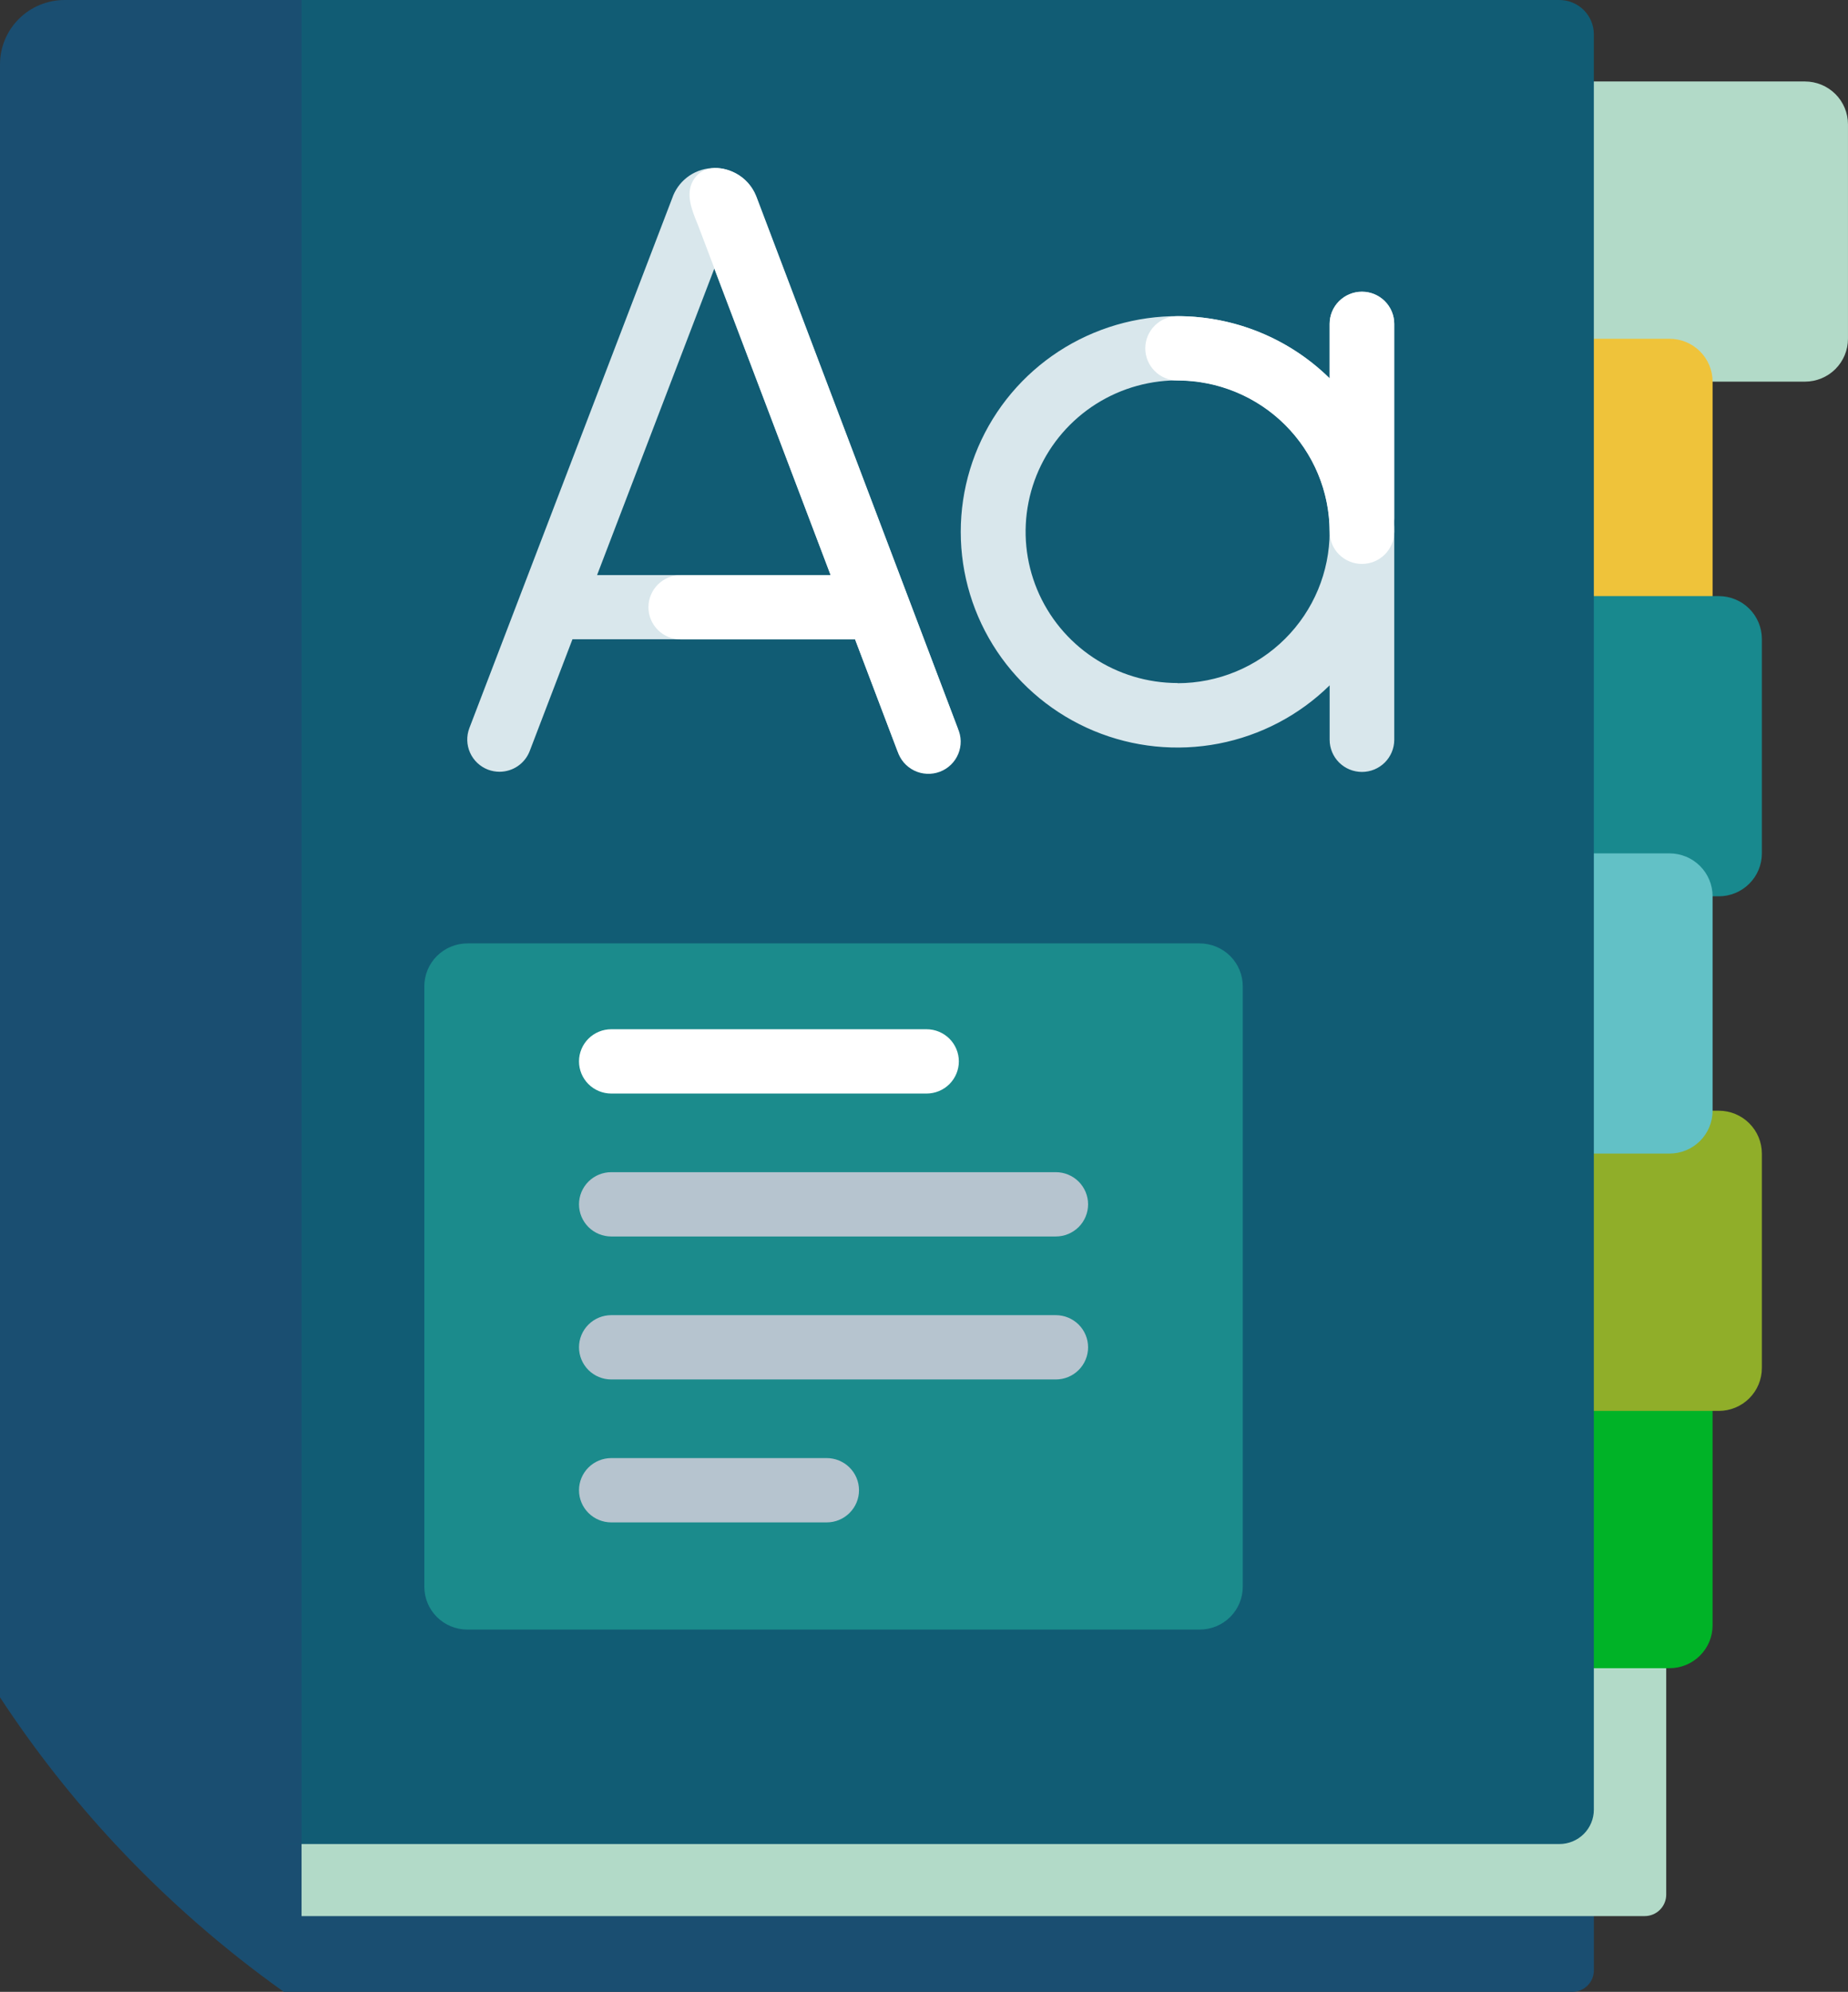 <svg width="77" height="83" viewBox="0 0 77 83" fill="none" xmlns="http://www.w3.org/2000/svg">
<rect x="0" y="0" width="77" height="83" fill="#333333" stroke="none"/>
<path d="M66.411 72.43V82.106C66.411 82.343 66.317 82.57 66.148 82.738C65.98 82.906 65.752 83 65.514 83H11.827C9.281 81.188 6.926 79.124 4.797 76.84L4.815 72.43H66.411Z" fill="#1A4E71"/>
<path d="M69.426 62.545V78.949C69.426 79.186 69.331 79.414 69.163 79.581C68.995 79.749 68.767 79.843 68.529 79.843H12.565V62.545H69.426Z" fill="#B2DAC8"/>
<path d="M76.999 5.182V14.116C76.999 14.59 76.81 15.045 76.474 15.38C76.137 15.715 75.681 15.903 75.205 15.903H62.641C62.164 15.903 61.708 15.715 61.371 15.38C61.035 15.045 60.846 14.59 60.846 14.116V5.182C60.846 4.708 61.035 4.253 61.371 3.918C61.708 3.583 62.164 3.395 62.641 3.395H75.205C75.681 3.395 76.137 3.583 76.474 3.918C76.81 4.253 76.999 4.708 76.999 5.182Z" fill="#B2DAC8"/>
<path d="M71.358 15.904V24.839C71.358 25.313 71.169 25.768 70.832 26.103C70.496 26.438 70.039 26.626 69.563 26.626H60.846C60.37 26.626 59.913 26.438 59.577 26.103C59.24 25.768 59.051 25.313 59.051 24.839V15.904C59.051 15.43 59.24 14.976 59.577 14.641C59.913 14.306 60.37 14.117 60.846 14.117H69.563C70.039 14.117 70.496 14.306 70.832 14.641C71.169 14.976 71.358 15.43 71.358 15.904Z" fill="#EFC33A"/>
<path d="M71.358 58.791V67.726C71.358 67.96 71.312 68.193 71.222 68.41C71.131 68.626 70.999 68.823 70.832 68.989C70.666 69.155 70.468 69.287 70.25 69.377C70.032 69.467 69.799 69.513 69.563 69.513H60.846C60.61 69.513 60.377 69.467 60.159 69.377C59.941 69.287 59.743 69.155 59.577 68.989C59.41 68.823 59.278 68.626 59.187 68.41C59.097 68.193 59.051 67.96 59.051 67.726V58.791C59.051 58.317 59.24 57.862 59.577 57.527C59.913 57.192 60.37 57.004 60.846 57.004H69.563C70.039 57.004 70.496 57.192 70.832 57.527C71.169 57.862 71.358 58.317 71.358 58.791Z" fill="#00B327"/>
<path d="M73.411 26.627V35.562C73.411 36.036 73.222 36.49 72.885 36.825C72.549 37.16 72.092 37.349 71.616 37.349H62.898C62.422 37.349 61.966 37.16 61.629 36.825C61.293 36.49 61.103 36.036 61.103 35.562V26.627C61.103 26.153 61.293 25.698 61.629 25.363C61.966 25.028 62.422 24.84 62.898 24.84H71.616C72.092 24.84 72.549 25.028 72.885 25.363C73.222 25.698 73.411 26.153 73.411 26.627Z" fill="#18898E"/>
<path d="M73.411 48.07V57.005C73.411 57.479 73.222 57.934 72.885 58.269C72.549 58.604 72.092 58.792 71.616 58.792H62.898C62.422 58.792 61.966 58.604 61.629 58.269C61.293 57.934 61.103 57.479 61.103 57.005V48.07C61.103 47.596 61.293 47.142 61.629 46.807C61.966 46.471 62.422 46.283 62.898 46.283H71.616C72.092 46.283 72.549 46.471 72.885 46.807C73.222 47.142 73.411 47.596 73.411 48.07Z" fill="#90AE29"/>
<path d="M71.358 37.347V46.282C71.358 46.756 71.169 47.211 70.832 47.546C70.496 47.881 70.039 48.069 69.563 48.069H60.846C60.37 48.069 59.913 47.881 59.577 47.546C59.24 47.211 59.051 46.756 59.051 46.282V37.347C59.051 36.874 59.24 36.419 59.577 36.084C59.913 35.749 60.37 35.56 60.846 35.56H69.563C70.039 35.56 70.496 35.749 70.832 36.084C71.169 36.419 71.358 36.874 71.358 37.347Z" fill="#62C1C6"/>
<path d="M66.41 1.43V75.411C66.41 75.79 66.259 76.153 65.99 76.422C65.721 76.69 65.355 76.84 64.975 76.84H12.026C11.645 76.84 11.28 76.69 11.01 76.422C10.741 76.153 10.59 75.79 10.59 75.411V1.43C10.59 1.05 10.741 0.687 11.01 0.419C11.28 0.151 11.645 0 12.026 0L64.975 0C65.355 0 65.721 0.151 65.99 0.419C66.259 0.687 66.41 1.05 66.41 1.43Z" fill="#115C74"/>
<path d="M2.692 0H12.564V76.84H4.796C3.027 74.941 1.423 72.895 0 70.727V2.68C0 1.97 0.284 1.288 0.789 0.785C1.293 0.282 1.978 0 2.692 0Z" fill="#1A4E71"/>
<path d="M51.782 41.099V66.117C51.782 66.591 51.593 67.046 51.257 67.381C50.92 67.716 50.463 67.904 49.987 67.904H19.475C18.998 67.904 18.542 67.716 18.205 67.381C17.869 67.046 17.68 66.591 17.68 66.117V41.099C17.68 40.626 17.869 40.171 18.205 39.836C18.542 39.501 18.998 39.312 19.475 39.312H49.987C50.463 39.312 50.92 39.501 51.257 39.836C51.593 40.171 51.782 40.626 51.782 41.099Z" fill="#1B8B8C"/>
<path d="M24.125 50.184C24.125 49.828 24.267 49.488 24.519 49.236C24.772 48.985 25.114 48.844 25.471 48.844H43.991C44.348 48.844 44.69 48.985 44.943 49.236C45.195 49.488 45.337 49.828 45.337 50.184C45.337 50.539 45.195 50.88 44.943 51.132C44.69 51.383 44.348 51.524 43.991 51.524H25.471C25.114 51.524 24.772 51.383 24.519 51.132C24.267 50.88 24.125 50.539 24.125 50.184ZM43.991 54.802H25.471C25.114 54.802 24.772 54.943 24.519 55.194C24.267 55.445 24.125 55.786 24.125 56.142C24.125 56.497 24.267 56.838 24.519 57.09C24.772 57.341 25.114 57.482 25.471 57.482H43.991C44.348 57.482 44.69 57.341 44.943 57.09C45.195 56.838 45.337 56.497 45.337 56.142C45.337 55.786 45.195 55.445 44.943 55.194C44.69 54.943 44.348 54.802 43.991 54.802ZM34.446 60.758H25.471C25.114 60.758 24.772 60.899 24.519 61.15C24.267 61.401 24.125 61.742 24.125 62.098C24.125 62.453 24.267 62.794 24.519 63.045C24.772 63.297 25.114 63.438 25.471 63.438H34.446C34.803 63.438 35.145 63.297 35.397 63.045C35.65 62.794 35.792 62.453 35.792 62.098C35.792 61.742 35.65 61.401 35.397 61.15C35.145 60.899 34.803 60.758 34.446 60.758Z" fill="#B6C4CF"/>
<path d="M56.748 12.152C56.391 12.152 56.049 12.293 55.796 12.545C55.544 12.796 55.402 13.137 55.402 13.492V15.765C54.135 14.52 52.526 13.675 50.778 13.338C49.03 13 47.22 13.185 45.577 13.869C43.934 14.552 42.531 15.704 41.544 17.18C40.557 18.656 40.031 20.389 40.031 22.162C40.031 23.935 40.557 25.668 41.544 27.144C42.531 28.619 43.934 29.771 45.577 30.455C47.22 31.139 49.03 31.323 50.778 30.986C52.526 30.648 54.135 29.804 55.402 28.558V30.826C55.402 31.181 55.544 31.522 55.796 31.774C56.049 32.025 56.391 32.166 56.748 32.166C57.105 32.166 57.447 32.025 57.7 31.774C57.952 31.522 58.094 31.181 58.094 30.826V13.492C58.094 13.137 57.952 12.796 57.7 12.545C57.447 12.293 57.105 12.152 56.748 12.152ZM49.068 28.462C47.815 28.462 46.59 28.092 45.548 27.399C44.507 26.706 43.695 25.721 43.215 24.568C42.736 23.416 42.611 22.147 42.856 20.924C43.1 19.701 43.704 18.577 44.59 17.695C45.476 16.813 46.605 16.213 47.834 15.97C49.063 15.727 50.337 15.852 51.494 16.33C52.651 16.808 53.641 17.617 54.336 18.655C55.032 19.692 55.403 20.912 55.402 22.159C55.4 23.832 54.733 25.435 53.545 26.618C52.358 27.801 50.748 28.467 49.068 28.469V28.462ZM31.5 8.185C31.5 8.172 31.5 8.16 31.485 8.149C31.346 7.81 31.108 7.519 30.802 7.315C30.496 7.11 30.136 7.001 29.767 7.002C29.399 7.002 29.038 7.111 28.732 7.315C28.426 7.52 28.188 7.811 28.048 8.151L28.037 8.183L19.556 30.342C19.43 30.674 19.441 31.043 19.587 31.367C19.733 31.691 20.002 31.945 20.335 32.072C20.489 32.129 20.651 32.159 20.815 32.159C21.087 32.158 21.353 32.076 21.577 31.922C21.802 31.768 21.974 31.549 22.071 31.296L23.853 26.637H35.628L37.392 31.292C37.533 31.603 37.788 31.848 38.104 31.978C38.421 32.108 38.775 32.113 39.095 31.993C39.415 31.872 39.677 31.634 39.827 31.328C39.978 31.023 40.005 30.671 39.905 30.345L31.5 8.185ZM24.878 23.964L29.762 11.196L34.608 23.964H24.878Z" fill="#D9E7EC"/>
<path d="M39.909 30.352C39.985 30.519 40.026 30.7 40.029 30.883C40.032 31.066 39.997 31.248 39.927 31.417C39.857 31.586 39.753 31.739 39.621 31.867C39.489 31.995 39.332 32.094 39.16 32.159C38.987 32.224 38.804 32.253 38.62 32.244C38.436 32.236 38.256 32.19 38.091 32.109C37.926 32.028 37.779 31.915 37.659 31.776C37.54 31.636 37.45 31.474 37.396 31.299L35.628 26.644H28.364C28.008 26.644 27.665 26.503 27.413 26.252C27.16 26 27.018 25.659 27.018 25.304C27.018 24.948 27.16 24.608 27.413 24.356C27.665 24.105 28.008 23.964 28.364 23.964H34.611L29.075 9.359C28.808 8.721 28.575 8.095 28.862 7.557C29.21 6.905 29.992 6.871 30.657 7.22C31.038 7.422 31.336 7.751 31.5 8.149C31.5 8.159 31.5 8.172 31.515 8.185L39.909 30.352ZM58.093 13.499C58.093 13.143 57.951 12.803 57.699 12.551C57.446 12.3 57.104 12.159 56.747 12.159C56.39 12.159 56.047 12.3 55.795 12.551C55.542 12.803 55.401 13.143 55.401 13.499V15.765C53.714 14.105 51.438 13.174 49.066 13.175C48.709 13.175 48.367 13.317 48.115 13.568C47.862 13.819 47.72 14.16 47.72 14.516C47.72 14.871 47.862 15.212 48.115 15.463C48.367 15.715 48.709 15.856 49.066 15.856C50.745 15.858 52.355 16.522 53.542 17.704C54.729 18.885 55.398 20.487 55.401 22.159C55.401 22.514 55.542 22.855 55.795 23.106C56.047 23.358 56.39 23.499 56.747 23.499C57.104 23.499 57.446 23.358 57.699 23.106C57.951 22.855 58.093 22.514 58.093 22.159C58.093 22.017 58.093 21.878 58.084 21.739C58.091 21.685 58.094 21.631 58.093 21.576V13.499ZM38.606 45.568H25.471C25.114 45.568 24.772 45.427 24.519 45.176C24.267 44.924 24.125 44.583 24.125 44.228C24.125 43.873 24.267 43.532 24.519 43.28C24.772 43.029 25.114 42.888 25.471 42.888H38.606C38.963 42.888 39.305 43.029 39.558 43.28C39.81 43.532 39.952 43.873 39.952 44.228C39.952 44.583 39.81 44.924 39.558 45.176C39.305 45.427 38.963 45.568 38.606 45.568Z" fill="white"/>
</svg>
